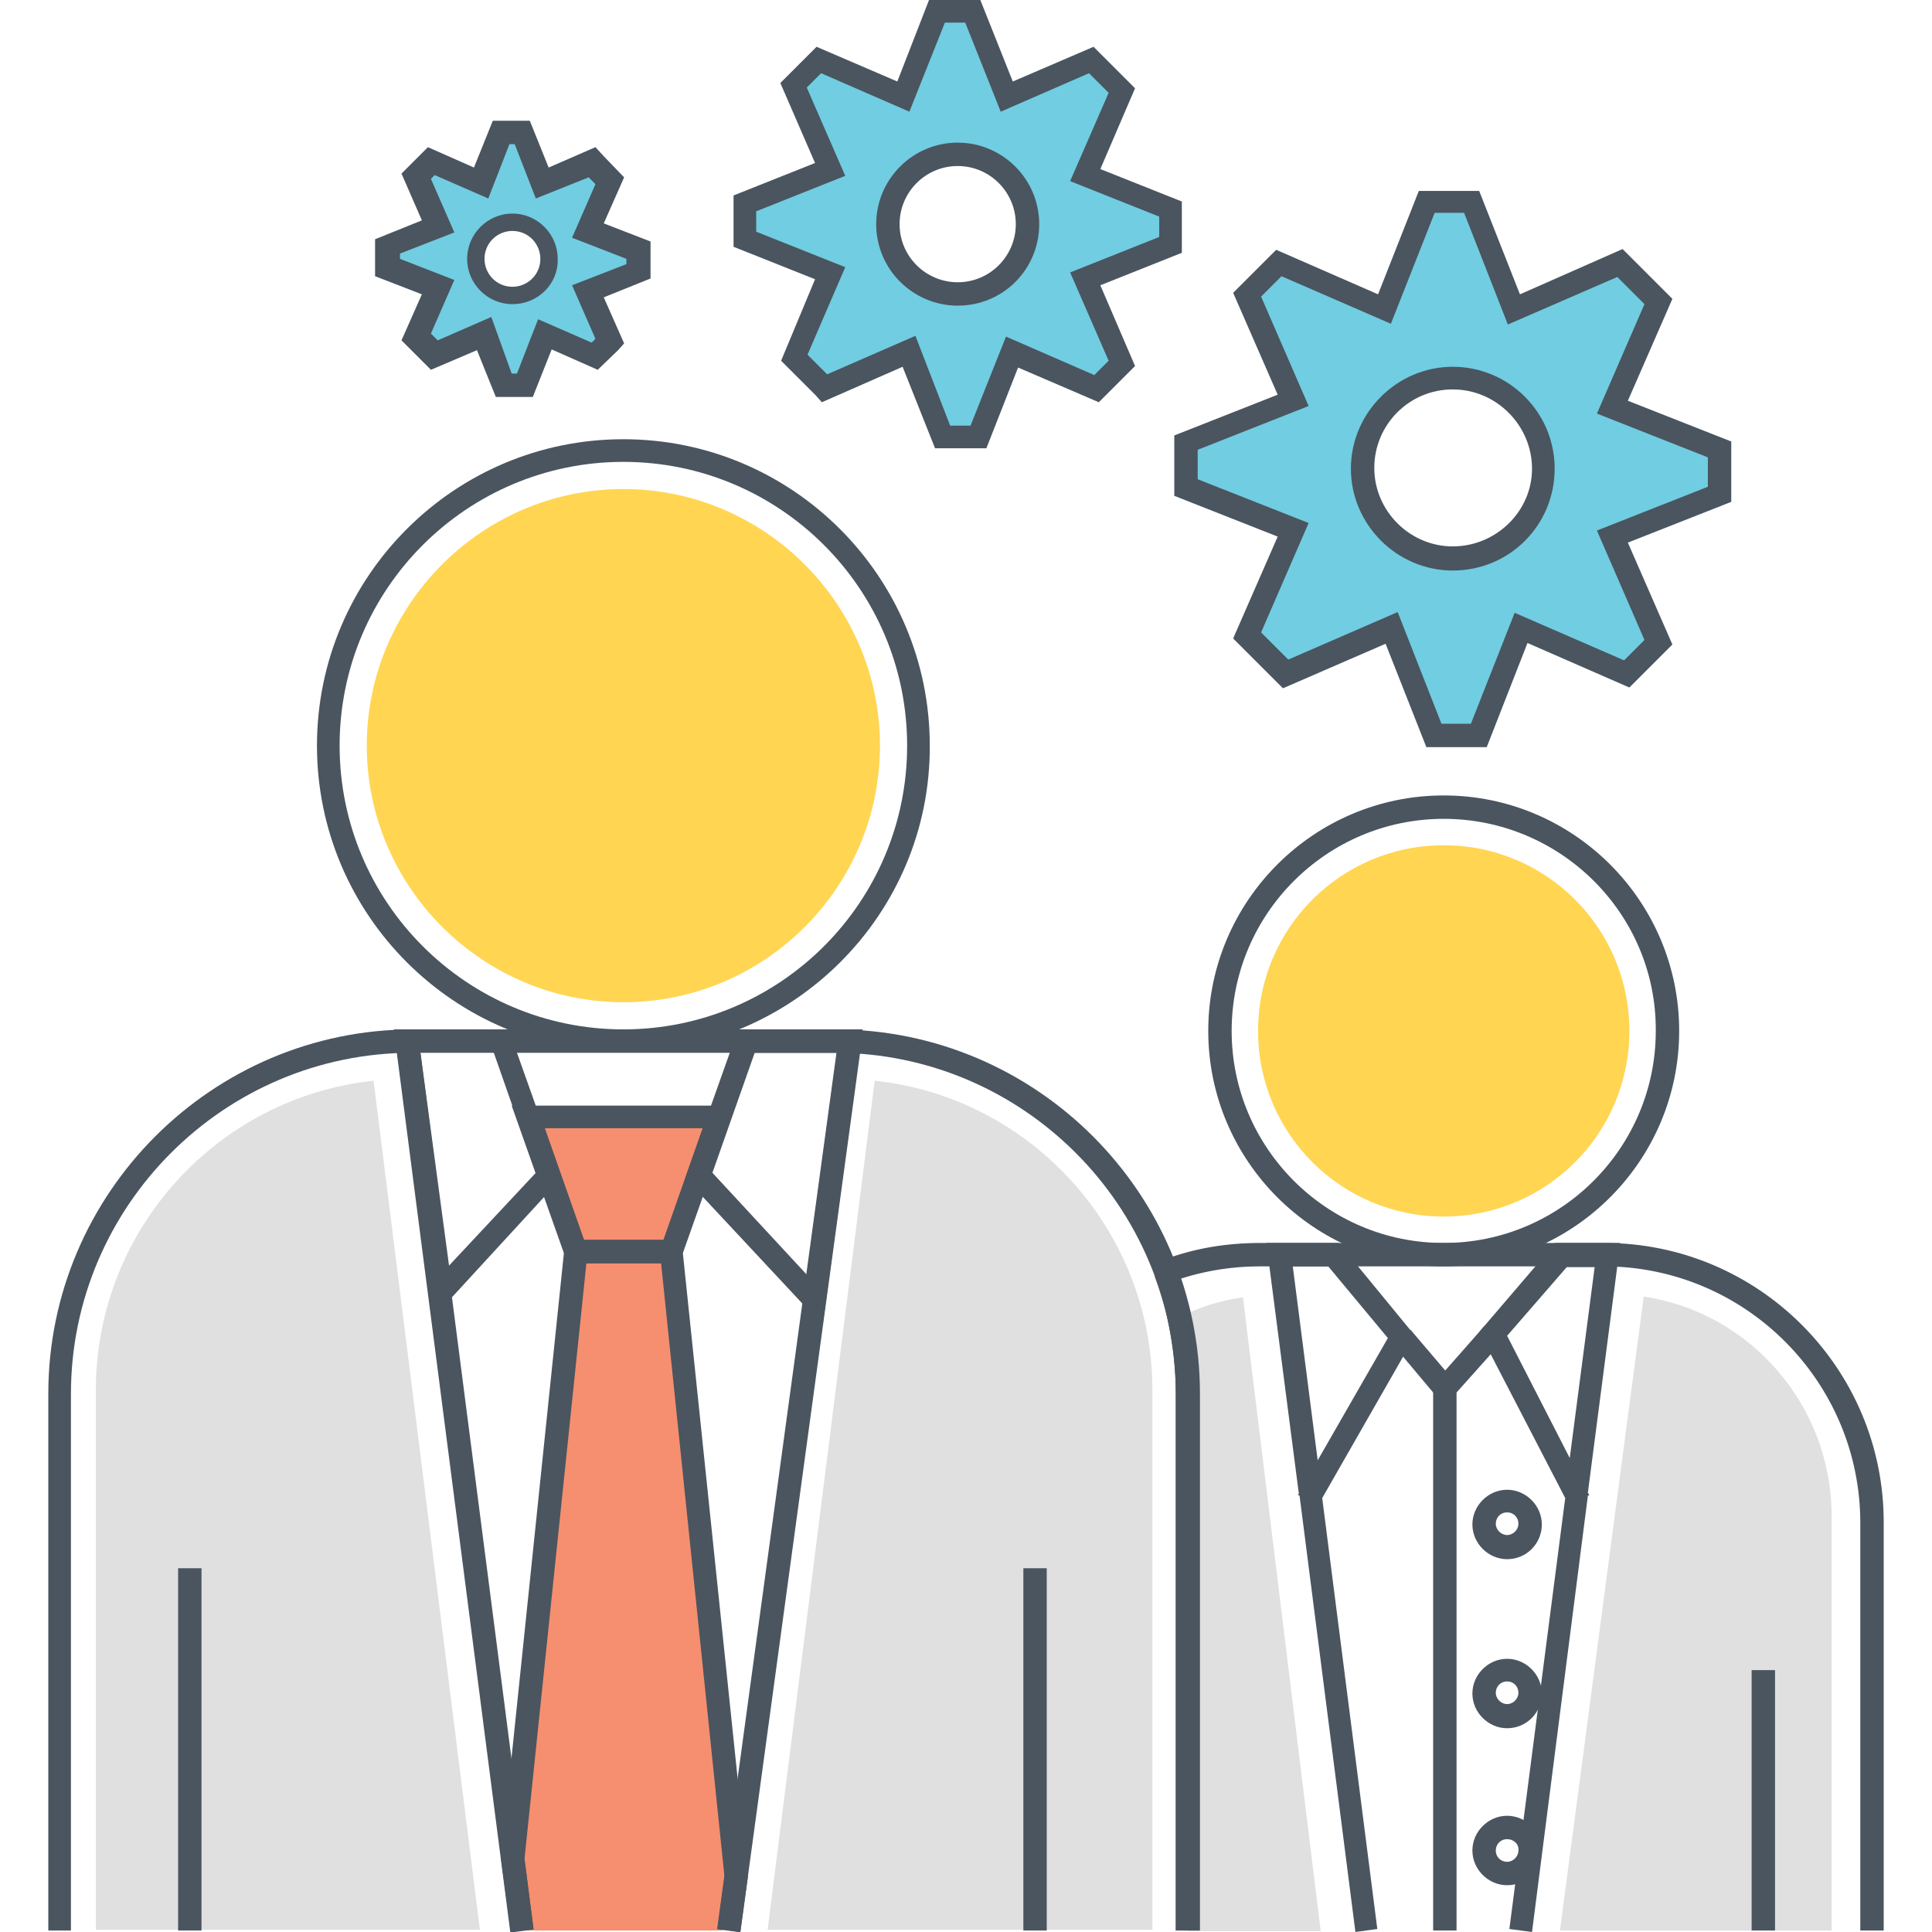 <?xml version="1.0" encoding="utf-8"?>
<!-- Generator: Adobe Illustrator 18.0.0, SVG Export Plug-In . SVG Version: 6.00 Build 0)  -->
<!DOCTYPE svg PUBLIC "-//W3C//DTD SVG 1.1//EN" "http://www.w3.org/Graphics/SVG/1.1/DTD/svg11.dtd">
<svg version="1.1" id="Layer_1" xmlns="http://www.w3.org/2000/svg" xmlns:xlink="http://www.w3.org/1999/xlink" x="0px" y="0px"
	 width="256px" height="256px" viewBox="0 0 256 256" enable-background="new 0 0 256 256" xml:space="preserve">
<g>
	<g>
		<g>
			<g>
				<path fill="#71CDE1" d="M84.7,33.1L78,30.4l2.9-6.6l-2.4-2.4l-6.6,2.9l-2.7-6.7h-2.8l-2.7,6.7L57,21.4l-2,2l2.9,6.6l-6.7,2.6
					v2.8l6.7,2.7L55,44.8l2.3,2.3l0.1,0.1l6.6-2.9l2.7,6.7h2.8l2.7-6.7l6.6,2.9l2-2L78,38.6l6.7-2.7V33.1z M67.9,39.8
					c-3,0-5.5-2.5-5.5-5.5s2.5-5.5,5.5-5.5s5.5,2.5,5.5,5.5S71,39.8,67.9,39.8z"/>
			</g>
		</g>
		<g>
			<g>
				<g>
					<path fill="#E0E0E0" d="M206.7,255.8l11.1-84c14.1,2.1,24.9,14.4,24.9,29.1v54.9H206.7z"/>
				</g>
				<g>
					<path fill="#E0E0E0" d="M157.4,255.8v-71.1c0-3.5-0.4-6.9-1.1-10.2c2.6-1.3,5.5-2.2,8.4-2.6l10.3,84H157.4z"/>
				</g>
			</g>
			<g>
				<path fill="#4A555F" d="M191.3,167.8c-17.2,0-31.2-14-31.2-31.2s14-31.2,31.2-31.2s31.2,14,31.2,31.2
					C222.5,153.8,208.5,167.8,191.3,167.8z M191.3,108.5c-15.5,0-28.1,12.6-28.1,28.1c0,15.5,12.6,28.1,28.1,28.1
					c15.5,0,28.1-12.6,28.1-28.1C219.5,121.1,206.8,108.5,191.3,108.5z"/>
			</g>
			<g>
				<path fill="#FFD552" d="M191.3,161.2c-13.6,0-24.6-11-24.6-24.6c0-13.6,11-24.6,24.6-24.6s24.6,11,24.6,24.6
					C215.9,150.2,204.9,161.2,191.3,161.2z"/>
			</g>
			<g>
				<path fill="#4A555F" d="M249.6,255.8h-3.1v-54c0-18.7-15.2-34-34-34H167c-4.1,0-8.1,0.7-11.9,2.1l-1.1-2.9
					c4.2-1.6,8.5-2.3,13-2.3h45.6c20.4,0,37,16.6,37,37V255.8z"/>
			</g>
			<g>
				<path fill="#4A555F" d="M179.6,256l-7.4-57.8l-0.2-0.1l0.1-0.2l-4.3-33.2h9.6l10.1,12.3l-12.3,21.5l7.3,57.1L179.6,256z
					 M171.3,167.8l3.3,25.7l9.3-16.2l-7.9-9.5H171.3z"/>
			</g>
			<g>
				<path fill="#4A555F" d="M203,256l-3-0.4l7.4-57.1L196,176.5l10.1-11.8h8.6l-4.3,33.1l0.2,0.3l-0.2,0.1L203,256z M199.7,177
					l8.3,16.2l3.3-25.3h-3.7L199.7,177z"/>
			</g>
			<g>
				<rect x="189.9" y="184" fill="#4A555F" width="3.1" height="71.8"/>
			</g>
			<g>
				<polygon fill="#4A555F" points="191.4,186.3 184.6,178.2 186.9,176.2 191.5,181.6 196.7,175.7 199,177.8 				"/>
			</g>
			<g>
				<path fill="#4A555F" d="M199.7,206.6c-2.5,0-4.6-2.1-4.6-4.6c0-2.5,2.1-4.6,4.6-4.6s4.6,2.1,4.6,4.6
					C204.3,204.5,202.3,206.6,199.7,206.6z M199.7,200.4c-0.9,0-1.5,0.7-1.5,1.5s0.7,1.5,1.5,1.5s1.5-0.7,1.5-1.5
					S200.6,200.4,199.7,200.4z"/>
			</g>
			<g>
				<path fill="#4A555F" d="M199.7,229c-2.5,0-4.6-2.1-4.6-4.6s2.1-4.6,4.6-4.6s4.6,2.1,4.6,4.6S202.3,229,199.7,229z M199.7,222.8
					c-0.9,0-1.5,0.7-1.5,1.5s0.7,1.5,1.5,1.5s1.5-0.7,1.5-1.5S200.6,222.8,199.7,222.8z"/>
			</g>
			<g>
				<path fill="#4A555F" d="M199.7,249.8c-2.5,0-4.6-2.1-4.6-4.6c0-2.5,2.1-4.6,4.6-4.6s4.6,2.1,4.6,4.6
					C204.3,247.8,202.3,249.8,199.7,249.8z M199.7,243.7c-0.9,0-1.5,0.7-1.5,1.5c0,0.9,0.7,1.5,1.5,1.5s1.5-0.7,1.5-1.5
					C201.3,244.4,200.6,243.7,199.7,243.7z"/>
			</g>
		</g>
		<g>
			<g>
				<g>
					<path fill="#E0E0E0" d="M101.7,255.8l14.2-112.6c20.7,2.2,36.8,19.8,36.8,41v71.5H101.7z"/>
				</g>
				<g>
					<path fill="#E0E0E0" d="M63.6,255.8L49.5,143.2c-20.7,2.2-36.8,19.8-36.8,41v71.5H63.6z"/>
				</g>
				<g>
					<polygon fill="#F68F6F" points="97.2,245.6 88.9,165.9 92.5,155.7 95.2,148 70,148 72.7,155.7 76.3,165.9 68,244.3 54.5,142 
						69.4,255.8 95.8,255.8 112.2,142.6 					"/>
				</g>
			</g>
			<g>
				<path fill="#4A555F" d="M82.6,139.4c-22.4,0-40.6-18.2-40.6-40.6c0-22.4,18.2-40.6,40.6-40.6s40.6,18.2,40.6,40.6
					C123.3,121.2,105,139.4,82.6,139.4z M82.6,61.2c-20.7,0-37.6,16.8-37.6,37.6s16.9,37.6,37.6,37.6s37.6-16.8,37.6-37.6
					S103.3,61.2,82.6,61.2z"/>
			</g>
			<g>
				<path fill="#FFD552" d="M82.6,132.8c-18.7,0-34-15.3-34-34s15.3-34,34-34s34,15.3,34,34S101.4,132.8,82.6,132.8z"/>
			</g>
			<g>
				<path fill="#4A555F" d="M158.9,255.8h-3.1v-71.1c0-24.9-20.3-45.2-45.2-45.2h-56c-24.9,0-45.2,20.3-45.2,45.2v71.1H6.4v-71.1
					c0-26.6,21.7-48.3,48.3-48.3h56c26.6,0,48.3,21.7,48.3,48.3V255.8z"/>
			</g>
			<g>
				<path fill="#4A555F" d="M90,167.4H75.2l-7.4-20.9h29.6L90,167.4z M77.4,164.3h10.5l5.2-14.8H72.2L77.4,164.3z"/>
			</g>
			<g>
				<polygon fill="#4A555F" points="98.1,256 95.1,255.6 96,248.7 87.6,167.4 77.7,167.4 69.5,246.3 70.7,255.6 67.7,256 
					66.4,246.4 66.4,246.2 74.9,164.3 90.3,164.3 99.1,248.7 				"/>
			</g>
			<g>
				<path fill="#4A555F" d="M57.4,174.6l-5.2-38.2h15.2l7,19.7L57.4,174.6z M55.7,139.4l3.8,28.3L71,155.4l-5.6-16H55.7z"/>
			</g>
			<g>
				<path fill="#4A555F" d="M109,175.6l-18.2-19.5l7-19.7h16.5L109,175.6z M94.4,155.4l12.5,13.5l4-29.4H100L94.4,155.4z"/>
			</g>
			<g>
				
					<rect x="2.1" y="195.3" transform="matrix(0.128 0.992 -0.992 0.128 248.946 110.64)" fill="#4A555F" width="118.9" height="3.1"/>
			</g>
			<g>
				
					<rect x="103.1" y="137.3" transform="matrix(0.991 0.135 -0.135 0.991 27.447 -12.291)" fill="#4A555F" width="3.1" height="119"/>
			</g>
		</g>
		<g>
			<g>
				<path fill="#71CDE1" d="M155.1,27.7l-11.3-4.5l4.9-11.2L144.6,8l-11.2,4.9l-4.5-11.3h-4.7l-4.5,11.3L108.5,8l-3.4,3.4l4.9,11.2
					L98.7,27v4.7l11.3,4.5l-4.9,11.2l3.9,3.9l0.1,0.1l11.2-4.9l4.5,11.3h4.7l4.5-11.3l11.2,4.9l3.4-3.4l-4.9-11.2l11.3-4.5V27.7z
					 M126.9,39c-5.1,0-9.3-4.2-9.3-9.3s4.1-9.3,9.3-9.3c5.1,0,9.3,4.1,9.3,9.3S132,39,126.9,39z"/>
			</g>
		</g>
		<g>
			<g>
				<path fill="#4A555F" d="M130.7,59.4h-6.8l-4.3-10.8l-10.7,4.7l-0.8-0.9l-4.6-4.6L108,37l-10.8-4.3v-6.8l10.8-4.3L103.4,11
					l4.8-4.8l10.7,4.6L123.1,0h6.8l4.3,10.8l10.7-4.6l5.5,5.5l-4.6,10.7l10.8,4.3v6.8l-10.8,4.3l4.6,10.7l-4.8,4.8l-10.7-4.6
					L130.7,59.4z M125.9,56.4h2.7l4.7-11.8l11.7,5.1l1.9-1.9l-5.1-11.7l11.8-4.7v-2.7l-11.8-4.7l5.1-11.7l-2.6-2.6l-11.7,5.1
					l-4.7-11.8h-2.7l-4.7,11.8l-11.7-5.1l-1.9,1.9l5.1,11.7L100.2,28v2.7l11.8,4.7L107,47l2.6,2.6l11.7-5.1L125.9,56.4z M126.9,40.5
					c-5.9,0-10.8-4.8-10.8-10.8c0-5.9,4.8-10.8,10.8-10.8c5.9,0,10.8,4.8,10.8,10.8C137.7,35.7,132.9,40.5,126.9,40.5z M126.9,22
					c-4.3,0-7.7,3.5-7.7,7.7c0,4.3,3.5,7.7,7.7,7.7c4.3,0,7.7-3.5,7.7-7.7C134.6,25.5,131.2,22,126.9,22z"/>
			</g>
		</g>
		<g>
			<g>
				<path fill="#71CDE1" d="M227.9,59.5l-14.2-5.6l6.1-14l-4.2-4.2l-0.7-0.7l-0.2-0.2l-14,6.1l-5.6-14.2h-6l-5.6,14.2l-14-6.1
					l-4.2,4.2l6.1,14l-14.2,5.6v6l14.2,5.6l-6.1,14l1.3,1.3l3.7,3.7l0.2,0.2l14-6.1l5.6,14.2h6l5.6-14.2l14,6.1l3.9-3.9l0.3-0.3
					l-6.1-14l14.2-5.6V59.5z M192.5,74c-6.6,0-12-5.4-12-12s5.4-12,12-12c6.6,0,12,5.4,12,12S199.1,74,192.5,74z"/>
			</g>
		</g>
		<g>
			<g>
				<path fill="#4A555F" d="M197,99h-8l-5.4-13.7L170,91.2l-6.6-6.6l5.9-13.5l-13.7-5.4v-8l13.7-5.4l-5.9-13.5l5.7-5.7l13.5,5.9
					l5.4-13.7h8l5.4,13.7L215,33l6.6,6.6l-5.9,13.5l13.7,5.4v8l-13.7,5.4l5.9,13.5l-5.7,5.7l-13.5-5.9L197,99z M191,95.9h3.9
					l5.8-14.7l14.5,6.3l2.7-2.7l-6.3-14.5l14.7-5.8v-3.9l-14.7-5.8l6.3-14.5l-3.6-3.6l-14.5,6.3L194,28.2h-3.9l-5.8,14.7l-14.5-6.3
					l-2.7,2.7l6.3,14.5l-14.7,5.8v3.9l14.7,5.8l-6.3,14.5l3.6,3.6l14.5-6.3L191,95.9z M192.5,75.6c-7.4,0-13.5-6.1-13.5-13.5
					s6.1-13.5,13.5-13.5S206,54.6,206,62.1S200,75.6,192.5,75.6z M192.5,51.6c-5.8,0-10.4,4.7-10.4,10.4s4.7,10.4,10.4,10.4
					S203,67.8,203,62.1S198.3,51.6,192.5,51.6z"/>
			</g>
		</g>
		<g>
			<g>
				<path fill="#71CDE1" d="M84.7,33.1L78,30.4l2.9-6.6l-2-2l-0.4-0.3l-0.1-0.1l-6.6,2.9l-2.6-6.7h-2.8l-2.6,6.7L57,21.4l-1.8,1.8
					L55,23.4l2.9,6.6l-6.7,2.6v2.8l6.7,2.6L55,44.8l0.6,0.6l1.8,1.7l0.1,0.1l6.6-2.9l2.6,6.7h2.8l2.6-6.7l6.6,2.9l1.8-1.8l0.1-0.2
					L78,38.6l6.7-2.6V33.1z M67.9,39c-2.6,0-4.7-2.1-4.7-4.7c0-2.6,2.1-4.7,4.7-4.7s4.7,2.1,4.7,4.7C72.7,36.9,70.5,39,67.9,39z"/>
			</g>
		</g>
		<g>
			<g>
				<g>
					<path fill="#71CDE1" d="M84.7,33.1L78,30.4l2.9-6.6l-2-2l-0.4-0.3l-0.1-0.1l-6.6,2.9l-2.6-6.7h-2.8l-2.6,6.7L57,21.4l-1.8,1.8
						L55,23.4l2.9,6.6l-6.7,2.6v2.8l6.7,2.6L55,44.8l0.6,0.6l1.8,1.7l0.1,0.1l6.6-2.9l2.6,6.7h2.8l2.6-6.7l6.6,2.9l1.8-1.8l0.1-0.2
						L78,38.6l6.7-2.6V33.1z M67.9,39c-2.6,0-4.7-2.1-4.7-4.7c0-2.6,2.1-4.7,4.7-4.7s4.7,2.1,4.7,4.7C72.7,36.9,70.5,39,67.9,39z"/>
				</g>
			</g>
		</g>
		<g>
			<g>
				<g>
					<g>
						<path fill="#4A555F" d="M67.9,40.3c-3.3,0-6-2.7-6-6c0-3.3,2.7-6,6-6s6,2.7,6,6C74,37.6,71.3,40.3,67.9,40.3z M67.9,30.6
							c-2,0-3.7,1.6-3.7,3.7c0,2,1.6,3.7,3.7,3.7c2,0,3.7-1.6,3.7-3.7C71.6,32.3,70,30.6,67.9,30.6z"/>
					</g>
				</g>
			</g>
		</g>
		<g>
			<g>
				<path fill="none" d="M67.9,40.5c-3.4,0-6.2-2.8-6.2-6.2s2.8-6.2,6.2-6.2c3.4,0,6.2,2.8,6.2,6.2S71.4,40.5,67.9,40.5z M67.9,31.1
					c-1.8,0-3.2,1.4-3.2,3.2s1.4,3.2,3.2,3.2c1.8,0,3.2-1.4,3.2-3.2S69.7,31.1,67.9,31.1z"/>
			</g>
		</g>
		<g>
			<g>
				<g>
					<path fill="none" d="M67.9,40.5c-3.4,0-6.2-2.8-6.2-6.2s2.8-6.2,6.2-6.2c3.4,0,6.2,2.8,6.2,6.2S71.4,40.5,67.9,40.5z
						 M67.9,31.1c-1.8,0-3.2,1.4-3.2,3.2s1.4,3.2,3.2,3.2c1.8,0,3.2-1.4,3.2-3.2S69.7,31.1,67.9,31.1z"/>
				</g>
			</g>
		</g>
		<g>
			<rect x="23.6" y="207.8" fill="#4A555F" width="3.1" height="48"/>
		</g>
		<g>
			<rect x="135.6" y="207.8" fill="#4A555F" width="3.1" height="48"/>
		</g>
		<g>
			<rect x="232.1" y="221.3" fill="#4A555F" width="3.1" height="34.5"/>
		</g>
		<g>
			<g>
				<g>
					<path fill="#4A555F" d="M70.6,52.6h-4.9l-2.5-6.2L57.1,49l-3.9-3.9l2.7-6.1l-6.2-2.4v-4.9l6.2-2.5L53.2,23l3.5-3.5l6.1,2.7
						l2.5-6.2h4.9l2.5,6.2l6.2-2.7l1.1,1.2l2.7,2.8L80,29.6l6.2,2.4v4.9L80,39.4l2.7,6.1l-0.8,0.9L79.2,49l-6.1-2.7L70.6,52.6z
						 M67.8,49.5h0.7l2.8-7.2l7.1,3.1l0.5-0.5l-3.1-7.1l7.2-2.8v-0.7l-7.2-2.8l3.1-7.1l-0.9-0.9L71,26.3l-2.8-7.2h-0.7l-2.8,7.2
						l-7.1-3.1l-0.5,0.5l3.1,7.1l-7.2,2.8v0.7l7.2,2.8l-3.1,7.1l0.9,0.9l7.1-3.1L67.8,49.5z"/>
				</g>
			</g>
		</g>
	</g>
	<g>
		<path fill="#4A555F" d="M158.9,255.8h-3.1v-71.1c0-3.3-0.4-6.7-1.1-9.9c-0.4-1.9-1-3.8-1.7-5.7l2.9-1.1c0.7,2,1.3,4,1.8,6.1
			c0.8,3.4,1.2,7,1.2,10.5V255.8z"/>
	</g>
</g>
</svg>
